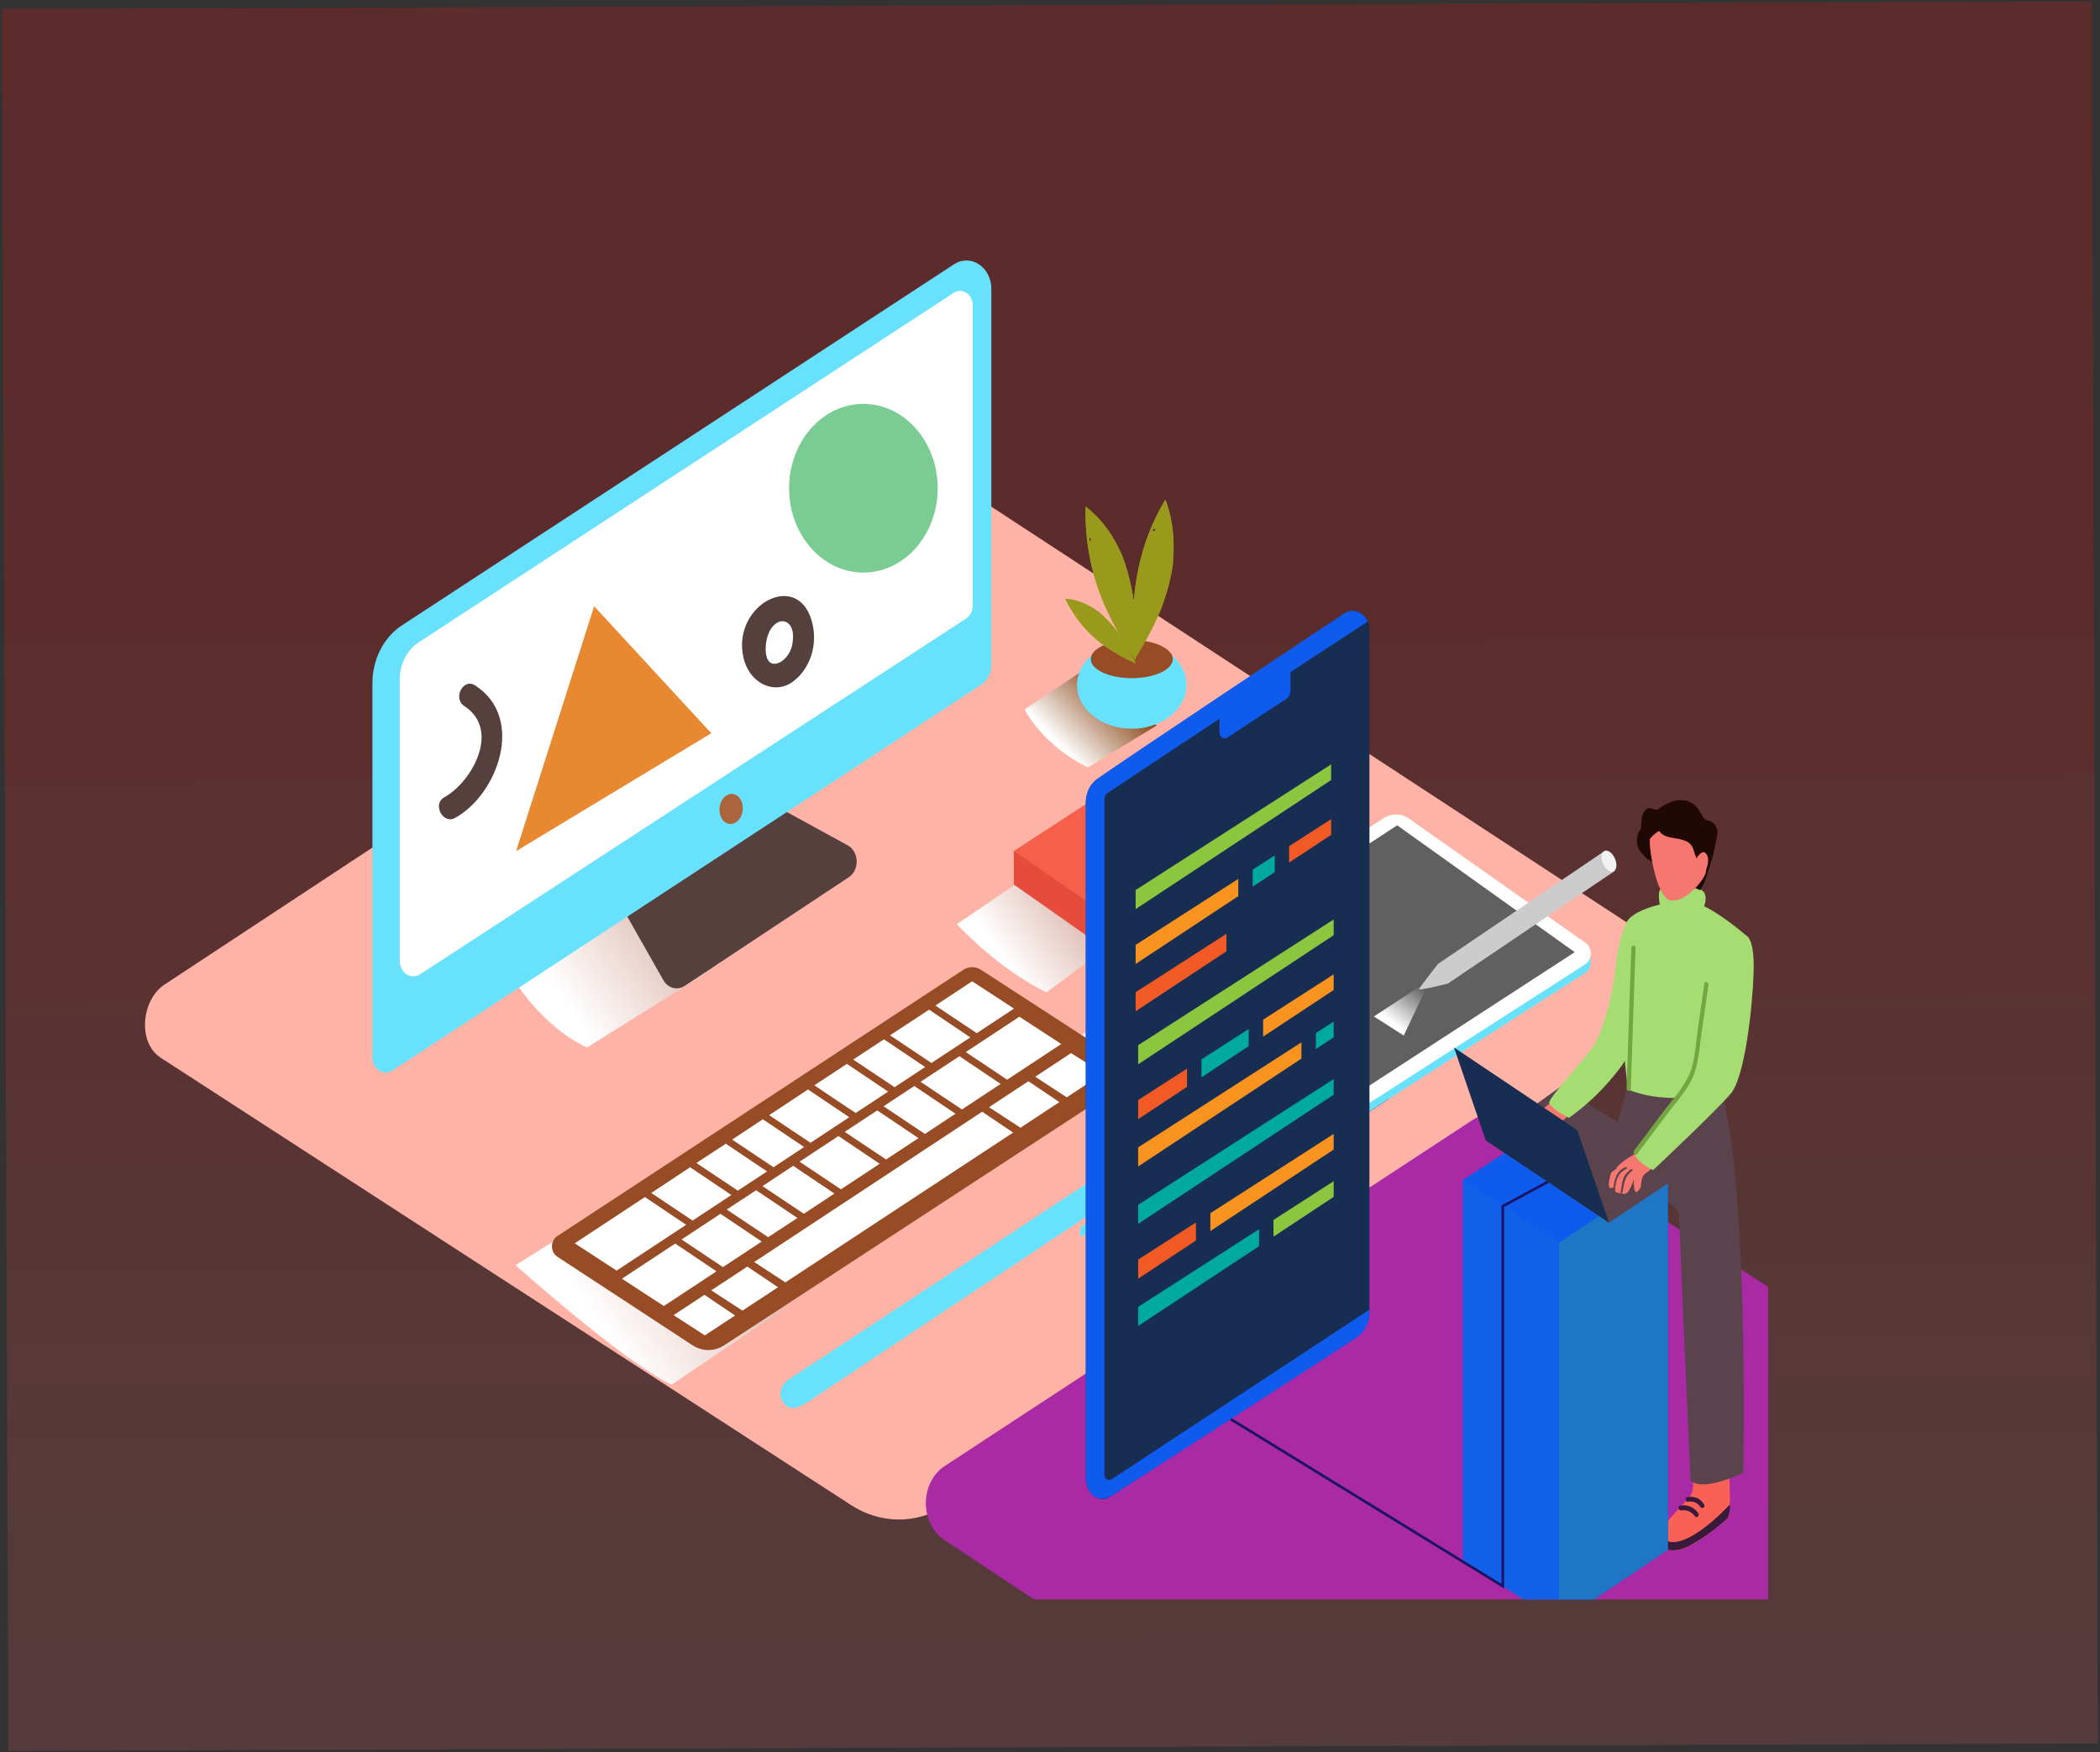 <svg width="810" height="676" viewBox="0 0 810 676" fill="none" xmlns="http://www.w3.org/2000/svg">
<rect x="0" y="0" width="810" height="676" fill="#333333" stroke="none"/>
<rect x="0.8" y="3.445" width="806" height="672" transform="rotate(-0.205 0.8 3.445)" fill="url(#paint0_linear_4_867)" fill-opacity="0.3"/>
<g clip-path="url(#clip0_4_867)">
<path d="M364.884 580.799L644.429 393.193C653.328 387.511 660.957 378.201 652.285 372.093L371.746 188.504C367.54 185.543 361.151 183.599 356.864 186.431L63.464 379.811C54.564 385.679 52.967 402.022 61.834 407.945L328.046 580.466C333.631 584.152 339.966 586.122 346.426 586.18C352.886 586.238 359.247 584.384 364.884 580.799V580.799Z" fill="#FFB3A6"/>
<path style="mix-blend-mode:multiply" d="M243.302 460.066L198.868 488.07C198.868 488.07 240.384 525.235 259.015 534.194L303.498 504.117" fill="url(#paint1_linear_4_867)"/>
<path style="mix-blend-mode:multiply" d="M241.492 348.106L197.059 376.11C197.059 376.11 207.703 395.229 226.399 404.114L274.418 374.037" fill="url(#paint2_linear_4_867)"/>
<path style="mix-blend-mode:multiply" d="M481.836 458.53C481.836 458.53 535.545 424.381 535.871 423.807L452.431 376.11L405.503 406.871L481.836 458.53Z" fill="url(#paint3_linear_4_867)"/>
<path d="M543.45 319.084L611.584 367.04C612.209 367.479 612.722 368.094 613.073 368.826C613.424 369.558 613.601 370.382 613.586 371.215C613.571 372.049 613.365 372.864 612.988 373.579C612.612 374.295 612.077 374.886 611.437 375.295L508.03 441.649C506.592 442.59 504.962 443.085 503.303 443.085C501.644 443.085 500.014 442.59 498.576 441.649L430.752 396.377C425.862 391.787 427.198 384.975 430.752 382.754L533.556 318.936C535.062 317.94 536.778 317.428 538.521 317.454C540.264 317.48 541.967 318.044 543.45 319.084V319.084Z" fill="#68E1FD"/>
<path d="M543.45 315.789L611.584 363.746C612.209 364.184 612.722 364.799 613.073 365.532C613.424 366.264 613.601 367.087 613.586 367.921C613.571 368.754 613.365 369.569 612.988 370.284C612.612 371 612.077 371.591 611.437 372.001L508.046 438.41C506.609 439.351 504.979 439.846 503.319 439.846C501.66 439.846 500.03 439.351 498.592 438.41L430.768 393.138C429.973 392.614 429.313 391.862 428.854 390.957C428.395 390.053 428.154 389.027 428.154 387.983C428.154 386.939 428.395 385.914 428.854 385.009C429.313 384.104 429.973 383.352 430.768 382.828L533.572 315.715C535.071 314.712 536.781 314.189 538.52 314.202C540.26 314.215 541.963 314.764 543.45 315.789Z" fill="white"/>
<path d="M538.919 318.381L607.395 367.318L504.982 433.857L434.322 386.678L538.919 318.381Z" fill="#606060"/>
<path d="M465.161 413.516C466.502 413.516 467.59 412.936 467.59 412.22C467.59 411.505 466.502 410.925 465.161 410.925C463.82 410.925 462.732 411.505 462.732 412.22C462.732 412.936 463.82 413.516 465.161 413.516Z" fill="#383097"/>
<path style="mix-blend-mode:multiply" d="M541.445 399.486C541.445 399.486 550.361 380.663 550.41 380.57L548.878 379.7L529.937 392.12L541.445 399.486Z" fill="url(#paint4_linear_4_867)"/>
<path d="M621.527 330.06C621.504 329.925 621.504 329.787 621.527 329.653C620.597 329.1 619.596 328.719 618.56 328.524L554.99 371.612C554.99 371.612 551.176 374.999 558.25 379.571L622.782 336.02C622.72 333.958 622.293 331.931 621.527 330.06V330.06Z" fill="#CCCCCC"/>
<path d="M554.86 371.594C554.86 371.594 547.46 380.996 547.329 381.607C547.199 382.218 558.039 379.552 558.039 379.552" fill="#CCCCCC"/>
<path d="M622.549 336.034C623.718 335.268 623.794 332.931 622.719 330.815C621.643 328.699 619.823 327.606 618.653 328.372C617.484 329.139 617.408 331.476 618.484 333.592C619.559 335.707 621.38 336.801 622.549 336.034Z" fill="#F2F2F2"/>
<path d="M300.27 311.495L326.97 326.099C327.973 326.65 328.826 327.5 329.436 328.558C330.047 329.617 330.392 330.844 330.436 332.109C330.479 333.373 330.219 334.627 329.683 335.737C329.147 336.846 328.356 337.769 327.393 338.407L264.101 380.33C262.732 381.235 261.109 381.506 259.569 381.085C258.03 380.664 256.692 379.585 255.836 378.072L240.466 350.956" fill="#56403D"/>
<path d="M154.988 241.273L367.964 101.957C369.425 100.997 371.083 100.492 372.771 100.491C374.458 100.491 376.116 100.995 377.577 101.955C379.039 102.914 380.251 104.293 381.093 105.954C381.935 107.615 382.377 109.499 382.373 111.415V256.339C382.372 257.93 382.003 259.493 381.302 260.87C380.601 262.248 379.593 263.391 378.38 264.187L151.37 412.979C150.586 413.493 149.698 413.763 148.793 413.763C147.888 413.763 147 413.492 146.217 412.978C145.433 412.464 144.783 411.724 144.332 410.834C143.88 409.944 143.643 408.935 143.644 407.908V263.539C143.649 259.024 144.7 254.59 146.691 250.682C148.683 246.774 151.544 243.529 154.988 241.273Z" fill="#68E1FD"/>
<path d="M367.932 112.914L161.443 247.825C159.237 249.267 157.405 251.343 156.132 253.846C154.859 256.348 154.189 259.187 154.19 262.077V370.724C154.192 371.762 154.434 372.782 154.892 373.682C155.35 374.581 156.008 375.328 156.8 375.849C157.591 376.37 158.489 376.646 159.404 376.649C160.319 376.653 161.219 376.384 162.014 375.869L372.61 238.645C373.397 238.133 374.051 237.395 374.506 236.504C374.961 235.614 375.201 234.603 375.201 233.573V117.745C375.198 116.779 374.973 115.831 374.549 114.994C374.125 114.157 373.515 113.46 372.781 112.973C372.047 112.485 371.214 112.223 370.363 112.213C369.513 112.202 368.675 112.444 367.932 112.914V112.914Z" fill="white"/>
<path d="M286.404 313.025C286.94 309.863 285.404 306.869 282.973 306.337C280.542 305.806 278.137 307.938 277.6 311.1C277.064 314.262 278.6 317.256 281.031 317.787C283.462 318.319 285.867 316.187 286.404 313.025Z" fill="#AB643C"/>
<path d="M378.429 374.148L434.142 410.295C434.724 410.677 435.208 411.226 435.544 411.887C435.88 412.549 436.057 413.299 436.057 414.062C436.057 414.825 435.88 415.575 435.544 416.237C435.208 416.898 434.724 417.447 434.142 417.829L279.39 518.924C277.514 520.152 275.386 520.798 273.22 520.798C271.055 520.798 268.927 520.152 267.051 518.924L214.891 484.738C214.285 484.34 213.782 483.767 213.433 483.079C213.083 482.39 212.899 481.609 212.899 480.814C212.899 480.019 213.083 479.238 213.433 478.55C213.782 477.861 214.285 477.289 214.891 476.89L371.469 374.185C372.523 373.482 373.722 373.108 374.944 373.102C376.167 373.095 377.369 373.456 378.429 374.148V374.148Z" fill="#974C26"/>
<path d="M294.239 431.784L310.148 442.482L298.347 450.275C295.087 448.072 285.47 441.668 282.389 439.613L294.239 431.784Z" fill="white"/>
<path d="M311.664 420.29L327.573 430.988L312.626 440.854C310.018 439.132 300.384 432.673 296.668 430.192L311.664 420.29Z" fill="white"/>
<path d="M374.973 378.553L391.127 389.084L376.75 398.561C374.468 397.062 364.721 390.528 360.792 387.9L374.973 378.553Z" fill="white"/>
<path d="M340.939 400.93L356.848 411.628L345.046 419.402C342.259 417.551 332.658 411.128 329.089 408.741L340.939 400.93Z" fill="white"/>
<path d="M358.363 389.492L374.272 400.19L359.26 410.055C357.5 408.907 347.491 402.207 343.302 399.394L358.363 389.492Z" fill="white"/>
<path d="M279.961 441.205L295.869 451.903L284.573 459.307C281.183 457.049 271.631 450.663 268.616 448.646L279.961 441.205Z" fill="white"/>
<path d="M326.66 410.406L342.569 421.105L330.067 429.341C327.133 427.49 317.565 420.994 314.109 418.68L326.66 410.406Z" fill="white"/>
<path d="M266.187 450.293L282.096 460.991L267.149 470.856C264.019 468.783 254.484 462.398 251.191 460.195L266.187 450.293Z" fill="white"/>
<path d="M248.746 461.787L264.655 472.485L237.841 490.161L221.672 479.63L248.746 461.787Z" fill="white"/>
<path d="M393.197 392.212L409.35 402.744L388.47 416.514C385.731 414.664 376.131 408.278 372.512 405.853L393.197 392.212Z" fill="white"/>
<path d="M352.642 418.939L368.551 429.637L356.75 437.429C353.588 435.338 344.052 428.952 340.792 426.768L352.642 418.939Z" fill="white"/>
<path d="M323.4 438.244L339.309 448.942L324.362 458.807C321.362 456.827 311.811 450.423 308.404 448.146L323.4 438.244Z" fill="white"/>
<path d="M338.363 428.36L354.272 439.058L341.77 447.295C338.51 445.129 328.942 438.725 325.812 436.634L338.363 428.36Z" fill="white"/>
<path d="M305.943 449.738L321.852 460.436L310.05 468.228C306.399 465.803 296.798 459.362 294.093 457.567L305.943 449.738Z" fill="white"/>
<path d="M291.664 459.159L307.573 469.857L296.277 477.26C292.56 474.799 282.943 468.339 280.319 466.599L291.664 459.159Z" fill="white"/>
<path d="M370.067 407.445L385.976 418.143L371.029 427.99C368.665 426.435 358.934 419.92 355.071 417.329L370.067 407.445Z" fill="white"/>
<path d="M277.89 468.247L293.799 478.945L278.852 488.81C275.397 486.515 265.812 480.111 262.894 478.149L277.89 468.247Z" fill="white"/>
<path d="M276.358 490.439L256.048 503.821L239.895 493.289L260.449 479.722L276.358 490.439Z" fill="white"/>
<path d="M288.257 488.606L300.091 496.584L286.366 505.597L274.353 497.768L288.257 488.606Z" fill="white"/>
<path d="M283.53 507.467L271.859 515.148L259.83 507.337L271.713 499.508L283.53 507.467Z" fill="white"/>
<path d="M413.115 406.26L425.503 414.053L411.453 423.307L399.293 415.367L413.115 406.26Z" fill="white"/>
<path d="M396.669 417.107L408.616 425.158L393.62 435.042L381.477 427.12L396.669 417.107Z" fill="white"/>
<path d="M378.836 428.86L390.768 436.911L302.943 494.696L290.898 486.848L378.836 428.86Z" fill="white"/>
<path style="mix-blend-mode:multiply" d="M418.038 258.412L395.218 273.719C395.218 273.719 402.259 287.749 419.668 296.041L446.172 279.864" fill="url(#paint5_linear_4_867)"/>
<path d="M436.538 281.122C448.196 281.122 457.647 273.565 457.647 264.242C457.647 254.92 448.196 247.362 436.538 247.362C424.88 247.362 415.43 254.92 415.43 264.242C415.43 273.565 424.88 281.122 436.538 281.122Z" fill="#68E1FD"/>
<path d="M436.555 261.614C445.287 261.614 452.366 258.324 452.366 254.266C452.366 250.208 445.287 246.918 436.555 246.918C427.822 246.918 420.744 250.208 420.744 254.266C420.744 258.324 427.822 261.614 436.555 261.614Z" fill="#974C26"/>
<path d="M437.598 254.433C438.837 252.452 440.092 250.379 441.396 248.047C443.026 245.067 444.656 242.032 446.074 238.885C447.407 236.104 448.546 233.207 449.48 230.223C450.519 226.982 451.353 223.66 451.974 220.284C452.137 219.396 452.268 218.433 452.414 217.619C452.414 217.211 452.414 217.248 452.414 217.304C452.414 217.36 452.414 217.026 452.414 216.527C452.561 214.676 452.659 212.825 452.675 211.085C452.748 204.79 451.677 198.546 449.529 192.743C443.822 202.141 439.974 212.831 438.25 224.078C438.141 224.745 438.038 225.417 437.94 226.096C437.94 226.096 437.777 227.317 437.712 227.817L437.549 229.501C437.473 230.353 437.402 231.21 437.337 232.074C437.109 235.387 436.995 238.7 437.011 242.013C437.141 246.159 437.304 250.305 437.598 254.433ZM444.313 204.903C444.694 204.41 445.09 203.928 445.503 203.459C445.42 203.886 445.42 204.328 445.503 204.755C445.108 204.731 444.711 204.781 444.33 204.903H444.313Z" fill="#999A1C"/>
<path d="M438.005 254.71C438.119 252.286 438.168 249.768 438.152 247.011C438.152 243.475 438.005 239.959 437.728 236.442C437.527 233.282 437.107 230.144 436.473 227.058C435.807 223.691 434.93 220.381 433.849 217.156C433.555 216.305 433.262 215.472 432.936 214.639C432.789 214.25 432.822 214.287 432.854 214.343L432.528 213.658C431.779 212.048 431.013 210.456 430.165 208.92C427.221 203.572 423.337 198.972 418.755 195.408C418.424 206.828 420.276 218.194 424.183 228.724C424.411 229.353 424.645 229.97 424.884 230.575L425.519 232.167L426.188 233.703C426.525 234.468 426.872 235.233 427.231 235.998C428.616 238.922 430.1 241.773 431.681 244.568C433.669 248.066 435.788 251.434 438.005 254.71ZM420.075 208.92C420.162 208.266 420.265 207.649 420.385 207.069C420.495 207.487 420.684 207.872 420.939 208.198C420.62 208.394 420.329 208.643 420.075 208.938V208.92Z" fill="#999A1C"/>
<path d="M438.103 256.006C437.467 254.655 436.783 253.285 436 251.786C434.99 249.935 433.914 248.084 432.74 246.233C431.718 244.604 430.585 243.07 429.35 241.643C428.031 240.068 426.615 238.602 425.112 237.256L423.971 236.201C423.775 236.053 423.808 236.053 423.841 236.072L423.466 235.813C422.602 235.22 421.738 234.647 420.841 234.128C417.741 232.319 414.345 231.254 410.866 231C413.932 237.277 418.158 242.726 423.254 246.974L424.167 247.732L424.949 248.362L425.748 248.936L426.97 249.787C428.546 250.86 430.176 251.86 431.86 252.785C433.865 253.988 435.968 255.043 438.103 256.006ZM415.413 237.867C415.272 237.485 415.142 237.096 415.022 236.701C415.2 236.887 415.411 237.026 415.642 237.108C415.531 237.346 415.454 237.602 415.413 237.867V237.867Z" fill="#999A1C"/>
<path d="M437.598 254.433C438.837 252.452 440.092 250.379 441.396 248.047C443.026 245.067 444.656 242.032 446.074 238.885C447.407 236.104 448.546 233.207 449.48 230.223C450.519 226.982 451.353 223.66 451.974 220.284C452.137 219.396 452.268 218.433 452.414 217.619C452.414 217.211 452.414 217.248 452.414 217.304C452.414 217.36 452.414 217.026 452.414 216.527C452.561 214.676 452.659 212.825 452.675 211.085C452.748 204.79 451.677 198.546 449.529 192.743C443.822 202.141 439.974 212.831 438.25 224.078C438.141 224.745 438.038 225.417 437.94 226.096C437.94 226.096 437.777 227.317 437.712 227.817L437.549 229.501C437.473 230.353 437.402 231.21 437.337 232.074C437.109 235.387 436.995 238.7 437.011 242.013C437.141 246.159 437.304 250.305 437.598 254.433ZM444.313 204.903C444.694 204.41 445.09 203.928 445.503 203.459C445.42 203.886 445.42 204.328 445.503 204.755C445.108 204.731 444.711 204.781 444.33 204.903H444.313Z" fill="#999A1C"/>
<path d="M438.005 254.71C438.119 252.286 438.168 249.768 438.152 247.011C438.152 243.475 438.005 239.959 437.728 236.442C437.527 233.282 437.107 230.144 436.473 227.058C435.807 223.691 434.93 220.381 433.849 217.156C433.555 216.305 433.262 215.472 432.936 214.639C432.789 214.25 432.822 214.287 432.854 214.343L432.528 213.658C431.779 212.048 431.013 210.456 430.165 208.92C427.221 203.572 423.337 198.972 418.755 195.408C418.424 206.828 420.276 218.194 424.183 228.724C424.411 229.353 424.645 229.97 424.884 230.575L425.519 232.167L426.188 233.703C426.525 234.468 426.872 235.233 427.231 235.998C428.616 238.922 430.1 241.773 431.681 244.568C433.669 248.066 435.788 251.434 438.005 254.71ZM420.075 208.92C420.162 208.266 420.265 207.649 420.385 207.069C420.495 207.487 420.684 207.872 420.939 208.198C420.62 208.394 420.329 208.643 420.075 208.938V208.92Z" fill="#999A1C"/>
<path d="M438.103 256.006C437.467 254.655 436.783 253.285 436 251.786C434.99 249.935 433.914 248.084 432.74 246.233C431.718 244.604 430.585 243.07 429.35 241.643C428.031 240.068 426.615 238.602 425.112 237.256L423.971 236.201C423.775 236.053 423.808 236.053 423.841 236.072L423.466 235.813C422.602 235.22 421.738 234.647 420.841 234.128C417.741 232.319 414.345 231.254 410.866 231C413.932 237.277 418.158 242.726 423.254 246.974L424.167 247.732L424.949 248.362L425.748 248.936L426.97 249.787C428.546 250.86 430.176 251.86 431.86 252.785C433.865 253.988 435.968 255.043 438.103 256.006ZM415.413 237.867C415.272 237.485 415.142 237.096 415.022 236.701C415.2 236.887 415.411 237.026 415.642 237.108C415.531 237.346 415.454 237.602 415.413 237.867V237.867Z" fill="#999A1C"/>
<path d="M199.064 328.338L274.353 282.862L229.17 233.869L199.064 328.338Z" fill="#E88831"/>
<path d="M333.017 220.876C348.843 220.876 361.672 206.308 361.672 188.338C361.672 170.367 348.843 155.799 333.017 155.799C317.191 155.799 304.362 170.367 304.362 188.338C304.362 206.308 317.191 220.876 333.017 220.876Z" fill="#7ACC92"/>
<path d="M183.22 264.39C178.656 261.429 174.548 269.425 179.112 272.386C193.277 281.641 181.932 301.778 171.386 307.553C166.659 310.126 170.783 318.121 175.494 315.549C191.957 306.535 202.78 276.921 183.22 264.39Z" fill="#56403D"/>
<path d="M313.62 241.754C309.284 218.748 282.014 232.87 286.758 253.729C288.811 262.762 297.483 268.018 304.981 263.539C308.259 261.405 310.859 258.149 312.41 254.237C313.962 250.325 314.385 245.956 313.62 241.754V241.754ZM305.763 247.529C305.591 249.237 305.042 250.869 304.167 252.273C303.293 253.677 302.121 254.808 300.759 255.562C294.533 258.264 294.679 249.287 296.212 244.993C298.95 237.034 307.1 238.052 305.731 247.603L305.763 247.529Z" fill="#56403D"/>
<path d="M301.004 537.396C301.171 536.198 301.594 535.066 302.236 534.098C302.878 533.13 303.72 532.355 304.688 531.843L316.505 524.106L334.761 512.094L356.57 497.75L379.782 482.498L402.227 467.691L421.787 454.865L436.212 445.388L443.792 440.409C443.792 440.594 444.053 440.594 444.216 440.539C445.116 440.29 446.057 440.308 446.949 440.592C447.841 440.875 448.654 441.415 449.309 442.159C449.964 442.903 450.439 443.826 450.689 444.839C450.939 445.852 450.955 446.92 450.736 447.942C449.855 451.829 446.938 455.253 444.216 457.623C435.39 464.817 426.179 471.382 416.636 477.279V473.411C423.058 469.413 436.913 460.454 442.716 453.606L439.945 455.457L432.317 460.528L420.825 468.154L406.481 477.668L390.23 488.532L373.18 499.841L356.293 511.039L340.58 521.478L327.1 530.492L316.717 537.377C313.555 539.487 310.115 542.337 306.432 543.152C305.736 543.208 305.038 543.1 304.381 542.836C303.724 542.572 303.122 542.157 302.613 541.617C302.104 541.077 301.698 540.423 301.421 539.697C301.144 538.97 301.002 538.187 301.004 537.396V537.396Z" fill="#68E1FD"/>
<path style="mix-blend-mode:multiply" d="M393.392 340.036L369.04 356.509C369.04 356.509 385.03 373.907 403.661 382.81L426.302 366.022" fill="url(#paint6_linear_4_867)"/>
<path d="M391.061 328.283V341.221L426.253 365.967L468.503 336.649V325.618" fill="#E54C3C"/>
<path d="M468.503 325.618L432.626 301.241L391.061 328.283L426.938 353.029L468.503 325.618Z" fill="#F5604B"/>
<path d="M364.379 594.146L536.654 708.345C538.88 709.822 541.411 710.6 543.989 710.6C546.567 710.6 549.098 709.822 551.324 708.345L756.916 573.564C759.134 572.117 760.976 570.032 762.258 567.519C763.539 565.005 764.214 562.152 764.214 559.247C764.214 556.343 763.539 553.49 762.258 550.976C760.976 548.463 759.134 546.377 756.916 544.931L582.506 432.027C580.303 430.592 577.808 429.836 575.269 429.836C572.729 429.836 570.234 430.592 568.031 432.027L364.444 565.513C362.223 566.953 360.376 569.033 359.088 571.542C357.801 574.052 357.12 576.903 357.113 579.808C357.107 582.712 357.775 585.567 359.051 588.085C360.326 590.602 362.164 592.693 364.379 594.146Z" fill="#AA29A4"/>
<path d="M518.61 236.592C496.034 251.788 440.174 289.324 423.467 300.355C422.042 301.295 420.862 302.647 420.046 304.272C419.231 305.897 418.808 307.739 418.821 309.61V570.047C418.479 575.359 423.711 580.283 428.08 577.451L522.016 516.723C525.798 514.262 528.21 510.801 528.21 505.859V242.793C528.209 241.519 527.911 240.268 527.347 239.168C526.782 238.067 525.971 237.156 524.996 236.526C524.021 235.896 522.917 235.571 521.795 235.582C520.673 235.594 519.574 235.942 518.61 236.592V236.592Z" fill="#172D51"/>
<path d="M527.575 239.757L497.746 259.266V266.521C497.746 267.132 497.605 267.733 497.336 268.263C497.067 268.793 496.68 269.232 496.214 269.538L473.394 284.549C473.087 284.75 472.739 284.856 472.385 284.856C472.03 284.856 471.682 284.751 471.375 284.55C471.068 284.35 470.813 284.061 470.635 283.713C470.457 283.365 470.363 282.971 470.362 282.568V277.256L427.313 305.834C426.906 306.108 426.568 306.498 426.334 306.965C426.099 307.432 425.976 307.961 425.977 308.499V568.807C425.973 569.18 426.056 569.546 426.218 569.87C426.38 570.195 426.614 570.464 426.897 570.652C427.18 570.84 427.502 570.94 427.83 570.941C428.158 570.942 428.48 570.844 428.764 570.658L528.194 505.211C528.352 507.22 528.03 509.239 527.261 511.057C526.492 512.875 525.305 514.424 523.826 515.539C518.675 519.241 428.08 577.469 428.08 577.469C428.08 577.469 420.924 581.171 418.821 571.435V309.591C418.816 307.88 419.171 306.193 419.857 304.67C420.543 303.147 421.541 301.832 422.766 300.836C426.922 297.412 518.675 236.518 518.675 236.518C519.444 236.054 520.287 235.769 521.155 235.681C522.023 235.592 522.897 235.702 523.727 236.004C524.557 236.306 525.325 236.794 525.986 237.439C526.646 238.083 527.187 238.872 527.575 239.757Z" fill="#0F5BEE"/>
<path d="M627.787 557.387C627.967 558.429 627.943 559.502 627.718 560.532C627.493 561.561 627.071 562.522 626.483 563.347C624.495 565.772 616.931 573.379 616.214 575.026C615.497 576.674 614.486 581.171 616.214 582.726C617.942 584.281 621.3 584.466 625.407 582.726C631.098 579.765 636.429 575.982 641.267 571.473C643.093 569.214 641.267 546.023 641.267 546.023C641.267 546.023 630.656 543.08 627.086 546.023L627.787 557.387Z" fill="#F96156"/>
<path d="M615.399 578.191C615.198 578.957 615.168 579.768 615.314 580.551C615.459 581.333 615.774 582.062 616.23 582.67C617.958 584.225 621.316 584.41 625.424 582.67C631.114 579.709 636.445 575.927 641.284 571.417C641.914 569.769 642.182 567.971 642.066 566.179C635.187 573.638 620.648 586.076 615.399 578.191Z" fill="#391A3A"/>
<path d="M632.139 566.216C631.508 565.14 630.629 564.281 629.596 563.736C628.387 563.269 627.1 563.117 625.831 563.292C624.788 563.292 624.788 565.142 625.831 565.142C626.729 564.92 627.664 564.99 628.529 565.343C629.394 565.697 630.154 566.32 630.721 567.141C631.406 568.085 632.775 567.16 632.139 566.216Z" fill="#391A3A"/>
<path d="M629.776 569.418C628.938 568.294 627.852 567.444 626.628 566.956C625.404 566.468 624.088 566.359 622.816 566.642C621.789 566.882 622.229 568.659 623.256 568.493C624.25 568.3 625.272 568.413 626.215 568.82C627.158 569.227 627.987 569.913 628.618 570.806C629.385 571.602 630.542 570.288 629.776 569.418Z" fill="#391A3A"/>
<path d="M652.954 571.584C653.134 572.625 653.11 573.698 652.885 574.728C652.66 575.758 652.238 576.719 651.65 577.543C649.662 579.968 642.099 587.575 641.381 589.222C640.664 590.87 639.654 595.367 641.381 596.922C643.109 598.477 646.467 598.662 650.575 596.922C656.265 593.961 661.596 590.178 666.434 585.669C668.26 583.411 666.434 560.219 666.434 560.219C666.434 560.219 655.823 557.276 652.253 560.219L652.954 571.584Z" fill="#F96156"/>
<path d="M640.566 592.369C640.365 593.135 640.336 593.946 640.481 594.728C640.626 595.511 640.941 596.239 641.398 596.848C643.125 598.403 646.483 598.588 650.591 596.848C656.282 593.887 661.612 590.104 666.451 585.595C667.097 583.938 667.377 582.127 667.266 580.32C660.355 587.816 645.815 600.272 640.566 592.369Z" fill="#391A3A"/>
<path d="M657.306 580.412C656.676 579.336 655.796 578.478 654.764 577.932C653.554 577.465 652.267 577.313 650.998 577.488C649.955 577.488 649.955 579.339 650.998 579.339C651.896 579.116 652.832 579.186 653.697 579.539C654.561 579.893 655.321 580.516 655.888 581.338C656.524 582.282 657.942 581.356 657.306 580.412Z" fill="#391A3A"/>
<path d="M654.992 583.614C654.154 582.49 653.068 581.64 651.844 581.152C650.621 580.664 649.305 580.555 648.032 580.838C647.005 581.079 647.445 582.855 648.472 582.689C649.466 582.496 650.488 582.61 651.431 583.016C652.374 583.423 653.204 584.109 653.835 585.002C654.552 585.872 655.709 584.484 654.992 583.614Z" fill="#391A3A"/>
<path d="M629.922 413.629C624.251 428.364 621.125 444.198 620.713 460.272C620.354 485.777 623.011 554.315 623.011 554.315C623.011 554.315 629.238 561.108 642.914 558.72V463.622C642.914 463.622 647.706 465.565 647.706 469.655C647.706 473.746 652.074 570.973 652.074 570.973C652.074 570.973 654.519 576.137 672.417 568.252C672.417 568.252 674.862 440.893 661.724 415.887" fill="#5B434D"/>
<path d="M564.201 455.274V601.864L601.349 625.999L643.305 597.866V451.258" fill="#0F5BEE"/>
<path d="M564.201 455.274L607.314 427.4L643.305 451.258L601.349 479.41L564.201 455.274Z" fill="#0F5BEE"/>
<path d="M601.349 479.41V625.999L643.305 597.866V451.258L601.349 479.41Z" fill="#0F5BEE"/>
<path opacity="0.1" d="M564.201 455.274V601.864L601.349 625.999L643.305 597.866V451.258" fill="#2E90A0"/>
<path d="M564.201 455.274L607.314 427.4L643.305 451.258L601.349 479.41L564.201 455.274Z" fill="#0F5BEE"/>
<path opacity="0.47" d="M601.349 479.41V625.999L643.305 597.866V451.258L601.349 479.41Z" fill="#2E90A0"/>
<path d="M600.631 453.96L579.637 465.306V611.896L474.746 547.467" stroke="#1B1464" stroke-width="1.015" stroke-miterlimit="10"/>
<path d="M620.599 471.654L651.895 450.795L602.164 419.034L573.068 439.912L620.599 471.654Z" fill="#5B434D"/>
<path d="M628.048 420.367C636.605 423.735 645.342 423.92 654.291 423.328C657.844 419.086 660.827 414.271 663.142 409.039C670.787 391.086 673.541 360.916 673.541 360.916C673.541 360.916 662.131 350.903 654.568 348.497C647.005 346.091 630.297 350.348 627.559 355.549C624.821 360.75 623.81 384.145 627.559 417.405C627.673 417.997 627.966 419.793 628.048 420.367Z" fill="#A5DD73"/>
<path d="M642.473 351.643C639.8 352.291 639.295 343.888 640.436 343.111C641.577 342.333 654.095 342.241 656.019 343.222C660.24 345.35 656.019 352.476 656.019 352.476" fill="#A5DD73"/>
<path d="M658.562 316.495C656.149 316.014 656.231 311.442 651.748 309.369C647.266 307.296 641.968 310.276 640.012 311.886C638.056 313.496 636.622 310.22 634.47 312.738C632.319 315.255 633.688 319.105 632.433 320.474L632.253 320.622C631.71 321.658 631.409 322.834 631.378 324.039C631.346 325.243 631.586 326.437 632.074 327.508C633.058 329.004 634.215 330.342 635.513 331.487L655.628 343.407C658.056 341.463 662.702 323.047 662.441 320.844C662.348 319.717 661.908 318.663 661.199 317.867C660.489 317.072 659.556 316.586 658.562 316.495V316.495Z" fill="#200904"/>
<path d="M636.491 323.473C635.579 324.583 638.594 346.609 644.478 347.386C650.363 348.164 657.323 339.316 657.942 336.688C658.562 334.06 658.203 320.03 655.807 318.623C653.411 317.217 642.017 316.717 636.491 323.473Z" fill="#F67770"/>
<path d="M639.246 317.124C639.246 317.124 638.089 322.251 645.13 323.214C652.172 324.176 652.661 325.972 653.492 328.766C655.122 334.041 660.012 340.168 661.642 324.343C661.724 323.584 656.654 312.738 651.178 311.886C645.701 311.035 639.246 317.124 639.246 317.124Z" fill="#200904"/>
<path d="M654.128 331.58C654.128 331.58 656.345 327.249 658.056 329.303C659.768 331.358 658.529 336.188 656.214 337.706" fill="#F67770"/>
<path d="M600.729 422.995C600.729 422.995 594.992 428.14 593.476 429.177C591.96 430.213 599.996 433.175 600.126 434.193C600.256 435.211 607.983 427.289 607.983 427.289L600.729 422.995Z" fill="#F67770"/>
<path d="M620.599 471.654L608.358 435.951L560.827 404.079L573.068 439.912L620.599 471.654Z" fill="#172D51"/>
<path d="M627.559 355.549C627.559 355.549 624.462 360.583 623.028 373.854C621.593 387.125 617.469 398.674 615.089 402.857C612.71 407.04 596.915 423.809 597.567 425.475C598.219 427.141 602.457 430.102 605.212 431.213C612.913 425.737 619.801 418.909 625.619 410.983C633.769 399.192 633.492 378.296 633.492 378.296" fill="#A5DD73"/>
<path d="M632.889 457.958C632.918 456.554 633.172 455.168 633.639 453.867C634.068 453.193 634.625 452.636 635.269 452.239C636.053 451.677 636.804 451.059 637.518 450.388L643.06 443.725L634.698 442.299C632.857 443.688 630.952 444.967 628.993 446.131C628.618 446.131 623.288 449.833 623.549 450.758C623.81 451.683 627.396 448.574 627.396 448.574C625.401 449.585 623.482 450.779 621.658 452.146C621.006 453.016 620.159 457.44 620.746 458.05C621.332 458.661 622.245 458.05 622.848 457.717C623.451 457.384 622.441 459.568 623.37 459.92C624.067 460.196 624.799 460.34 625.538 460.346C625.898 460.56 626.309 460.641 626.712 460.578C627.115 460.515 627.491 460.311 627.787 459.994C628.877 458.491 629.686 456.754 630.167 454.885C630.167 454.885 629.955 460.197 631.292 459.846C631.764 459.642 632.335 458.902 632.889 457.958Z" fill="#F67770"/>
<path d="M627.021 450.129C626.006 450.637 625.074 451.338 624.266 452.202C623.238 453.677 622.605 455.456 622.441 457.329C622.343 457.847 623.076 457.958 623.158 457.44C623.283 455.58 623.961 453.825 625.081 452.461C625.897 451.723 626.789 451.101 627.738 450.61C627.481 450.488 627.239 450.326 627.021 450.129V450.129Z" fill="#5B434D"/>
<path d="M628.993 451.073C628.175 451.74 627.421 452.503 626.744 453.349C625.636 454.959 625.521 457.884 625.114 459.809C625 460.327 625.733 460.438 625.831 459.92C626.336 457.532 626.499 454.83 628.097 453.072C628.684 452.424 629.303 451.794 629.939 451.221C629.621 451.191 629.306 451.142 628.993 451.073V451.073Z" fill="#5B434D"/>
<path d="M673.558 360.916C673.558 360.916 676.818 361.712 676.394 375.168C675.97 388.624 673.036 415.314 667.657 421.792C662.278 428.27 637.6 451.406 637.6 451.406C637.6 451.406 629.955 447.704 630.558 444.428C631.161 441.152 657.29 411.889 657.29 411.889C657.29 411.889 661.235 352.365 673.558 360.916Z" fill="#A5DD73"/>
<path d="M629.222 365.617L627.396 419.996C627.396 421.181 629.026 421.181 629.026 419.996L630.852 365.617C630.9 364.507 629.27 364.525 629.222 365.617Z" fill="#75A542"/>
<path d="M657.404 379.462L654.894 396.934C654.046 402.857 653.851 409.761 651.275 415.129C648.7 420.496 644.755 424.642 641.398 429.066L630.297 443.873C629.613 444.78 630.77 446.094 631.455 445.187L643.077 429.713C646.337 425.382 650.249 421.125 652.677 416.109C655.106 411.094 655.416 404.819 656.214 399.229L658.969 379.999C659.116 378.777 657.567 378.277 657.404 379.462Z" fill="#75A542"/>
<path d="M438.023 343.351V350.718L513.443 300.911V294.858L438.023 343.351Z" fill="#8CC63F"/>
<path d="M477.632 339.039L438.023 364.507V371.873L477.632 345.702V339.039Z" fill="#F7931E"/>
<path d="M483.19 335.466V342.037L491.682 336.429V330.006L483.19 335.466Z" fill="#00A99D"/>
<path d="M497.224 326.434V332.764L513.443 322.066V315.995L497.224 326.434Z" fill="#F15A24"/>
<path d="M473.051 360.231L438.023 382.757V390.123L473.051 366.987V360.231Z" fill="#F15A24"/>
<path d="M439.001 403.209V410.575L514.421 360.768V354.697L439.001 403.209Z" fill="#8CC63F"/>
<path d="M463.418 408.669V415.61L481.641 403.56V396.934L463.418 408.669Z" fill="#00A99D"/>
<path d="M457.86 412.241L439.001 424.364V431.731L457.86 419.274V412.241Z" fill="#F15A24"/>
<path d="M487.2 393.362V399.896L514.421 381.905V375.853L487.2 393.362Z" fill="#F7931E"/>
<path d="M501.984 402.098L439.001 442.614V449.981L501.984 408.373V402.098Z" fill="#F7931E"/>
<path d="M507.542 398.526V404.708L514.421 400.155V394.102L507.542 398.526Z" fill="#00A99D"/>
<path d="M439.001 464.769V472.117L514.421 422.31V416.258L439.001 464.769Z" fill="#00A99D"/>
<path d="M466.857 468.008V474.893L514.421 443.465V437.413L466.857 468.008Z" fill="#F7931E"/>
<path d="M461.299 471.58L439.001 485.906V493.273L461.299 478.558V471.58Z" fill="#F15A24"/>
<path d="M485.651 474.172L439.001 504.156V511.522L485.651 480.724V474.172Z" fill="#00A99D"/>
<path d="M491.209 470.599V477.059L514.421 461.715V455.663L491.209 470.599Z" fill="#8CC63F"/>
</g>
<defs>
<linearGradient id="paint0_linear_4_867" x1="403.8" y1="3.445" x2="403.8" y2="675.445" gradientUnits="userSpaceOnUse">
<stop offset="0.323" stop-color="#F41010" stop-opacity="0.71"/>
<stop offset="1" stop-color="#FD6868" stop-opacity="0.56"/>
</linearGradient>
<linearGradient id="paint1_linear_4_867" x1="295.576" y1="455.031" x2="226.711" y2="504.39" gradientUnits="userSpaceOnUse">
<stop stop-color="#D4A397"/>
<stop offset="1" stop-color="white"/>
</linearGradient>
<linearGradient id="paint2_linear_4_867" x1="273.326" y1="340.314" x2="214.826" y2="382.248" gradientUnits="userSpaceOnUse">
<stop stop-color="#D4A397"/>
<stop offset="1" stop-color="white"/>
</linearGradient>
<linearGradient id="paint3_linear_4_867" x1="489.448" y1="383.957" x2="451.836" y2="432.753" gradientUnits="userSpaceOnUse">
<stop offset="0.01" stop-color="#4D4D4D"/>
<stop offset="1" stop-color="white"/>
</linearGradient>
<linearGradient id="paint4_linear_4_867" x1="547.101" y1="376.721" x2="534.814" y2="392.664" gradientUnits="userSpaceOnUse">
<stop offset="0.01" stop-color="#4D4D4D"/>
<stop offset="1" stop-color="white"/>
</linearGradient>
<linearGradient id="paint5_linear_4_867" x1="433.49" y1="260.966" x2="407.468" y2="286.075" gradientUnits="userSpaceOnUse">
<stop stop-color="#78B46A"/>
<stop offset="0.03" stop-color="#7F3500"/>
<stop offset="1" stop-color="white"/>
</linearGradient>
<linearGradient id="paint6_linear_4_867" x1="421.673" y1="338.981" x2="384.383" y2="365.719" gradientUnits="userSpaceOnUse">
<stop stop-color="#D4A397"/>
<stop offset="1" stop-color="white"/>
</linearGradient>
<clipPath id="clip0_4_867">
<rect width="652" height="558" fill="white" transform="translate(30 59)"/>
</clipPath>
</defs>
</svg>
